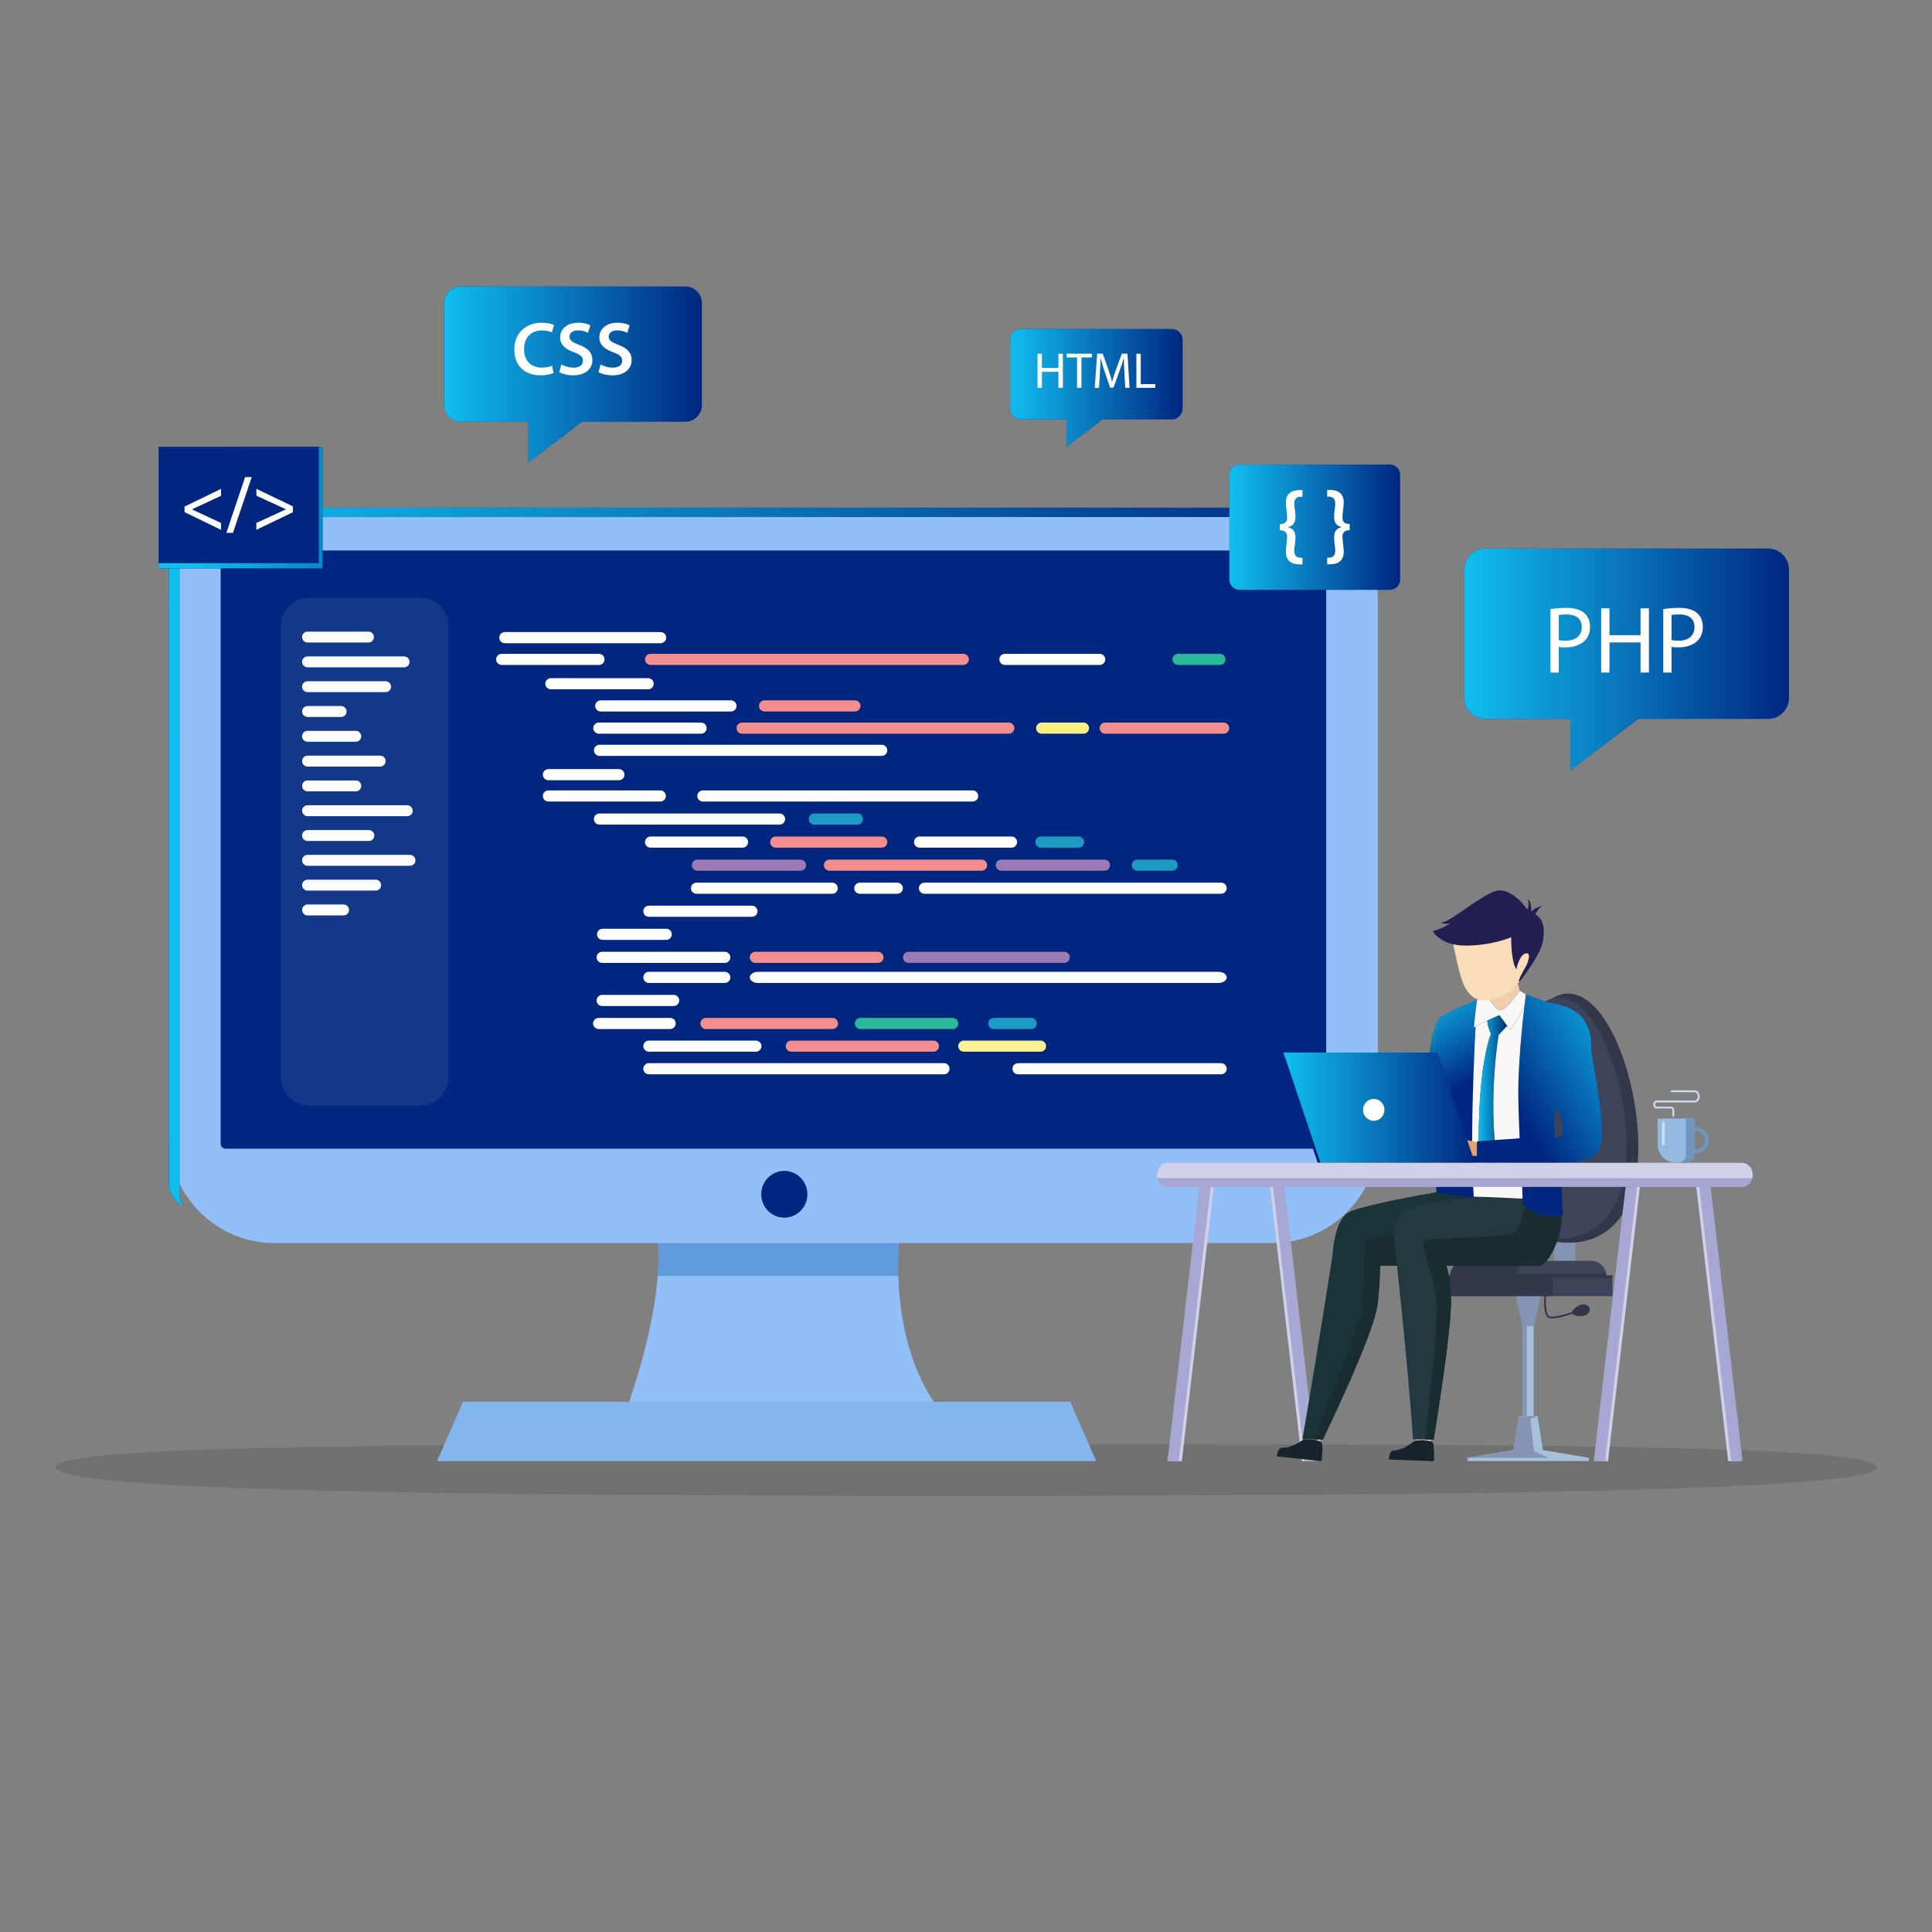 <svg width="300" height="300" viewBox="0 0 300 300" fill="none" xmlns="http://www.w3.org/2000/svg">
<rect x="0" y="0" width="300" height="300" fill="#808080" stroke="none"/>
<path opacity="0.15" d="M291.414 227.833C291.414 231.535 226.68 232.279 148.584 232.279C70.488 232.279 8.592 231.535 8.592 227.833C8.592 224.131 71.88 224.245 149.976 224.245C228.072 224.245 291.414 224.131 291.414 227.833Z" fill="#231F20"/>
<path d="M101.694 189.757C101.694 189.757 104.652 198.157 97.044 219.547H146.532C146.532 219.547 137.652 211.147 139.764 189.757H101.694Z" fill="#92BFF7"/>
<path d="M139.482 198.126C139.392 195.588 139.464 192.81 139.77 189.75H101.7C101.7 189.75 102.588 192.294 102.132 198.126H139.482Z" fill="#5F9BDD"/>
<path d="M197.568 193.019H42.624C33.57 193.019 26.232 185.681 26.232 176.627V93.137C26.232 85.229 32.64 78.821 40.548 78.821H199.644C207.552 78.821 213.96 85.229 213.96 93.137V176.627C213.96 185.675 206.622 193.019 197.568 193.019Z" fill="#92BFF7"/>
<path d="M27.864 185.196V83.928C27.864 81.918 29.682 80.286 31.92 80.286H211.536C212.232 80.286 212.88 80.46 213.456 80.736C212.772 79.596 211.446 78.816 209.898 78.816H30.288C28.044 78.816 26.232 80.448 26.232 82.458V183.732C26.232 185.262 27.15 186.594 28.518 187.32C28.104 186.696 27.864 185.976 27.864 185.196Z" fill="#002680"/>
<path d="M27.864 185.196V83.928C27.864 81.918 29.682 80.286 31.92 80.286H211.536C212.232 80.286 212.88 80.46 213.456 80.736C212.772 79.596 211.446 78.816 209.898 78.816H30.288C28.044 78.816 26.232 80.448 26.232 82.458V183.732C26.232 185.262 27.15 186.594 28.518 187.32C28.104 186.696 27.864 185.976 27.864 185.196Z" fill="url(#paint0_linear_6134_14893)"/>
<path d="M205.164 178.368H35.028C34.608 178.368 34.266 178.026 34.266 177.606V86.25C34.266 85.83 34.608 85.482 35.034 85.482H205.164C205.584 85.482 205.932 85.824 205.932 86.25V177.606C205.926 178.026 205.584 178.368 205.164 178.368Z" fill="#002680"/>
<path d="M71.88 217.675L67.86 226.891H170.22L166.2 217.675H71.88Z" fill="#83B6ED"/>
<path d="M121.788 189.078C123.766 189.078 125.37 187.453 125.37 185.448C125.37 183.444 123.766 181.818 121.788 181.818C119.81 181.818 118.206 183.444 118.206 185.448C118.206 187.453 119.81 189.078 121.788 189.078Z" fill="#002680"/>
<path opacity="0.08" d="M65.268 171.673H47.982C45.576 171.673 43.626 169.723 43.626 167.317V97.159C43.626 94.753 45.576 92.803 47.982 92.803H65.268C67.674 92.803 69.624 94.753 69.624 97.159V167.317C69.618 169.723 67.674 171.673 65.268 171.673Z" fill="white"/>
<path d="M57.216 99.769H47.76C47.292 99.769 46.914 99.391 46.914 98.923C46.914 98.455 47.292 98.077 47.76 98.077H57.21C57.678 98.077 58.056 98.455 58.056 98.923C58.062 99.391 57.684 99.769 57.216 99.769Z" fill="white"/>
<path d="M62.754 103.621H47.76C47.292 103.621 46.914 103.243 46.914 102.775C46.914 102.307 47.292 101.929 47.76 101.929H62.748C63.216 101.929 63.594 102.307 63.594 102.775C63.6 103.243 63.222 103.621 62.754 103.621Z" fill="white"/>
<path d="M59.88 107.473H47.76C47.292 107.473 46.914 107.095 46.914 106.627C46.914 106.159 47.292 105.781 47.76 105.781H59.88C60.348 105.781 60.726 106.159 60.726 106.627C60.726 107.095 60.348 107.473 59.88 107.473Z" fill="white"/>
<path d="M52.974 111.325H47.76C47.292 111.325 46.914 110.947 46.914 110.479C46.914 110.011 47.292 109.633 47.76 109.633H52.968C53.436 109.633 53.814 110.011 53.814 110.479C53.82 110.947 53.442 111.325 52.974 111.325Z" fill="white"/>
<path d="M55.248 115.177H47.76C47.292 115.177 46.914 114.799 46.914 114.331C46.914 113.863 47.292 113.485 47.76 113.485H55.248C55.716 113.485 56.094 113.863 56.094 114.331C56.1 114.799 55.722 115.177 55.248 115.177Z" fill="white"/>
<path d="M59.034 119.029H47.76C47.292 119.029 46.914 118.651 46.914 118.183C46.914 117.715 47.292 117.337 47.76 117.337H59.034C59.502 117.337 59.88 117.715 59.88 118.183C59.886 118.651 59.508 119.029 59.034 119.029Z" fill="white"/>
<path d="M55.248 122.881H47.76C47.292 122.881 46.914 122.503 46.914 122.035C46.914 121.567 47.292 121.189 47.76 121.189H55.248C55.716 121.189 56.094 121.567 56.094 122.035C56.1 122.503 55.716 122.881 55.248 122.881Z" fill="white"/>
<path d="M63.246 126.733H47.76C47.292 126.733 46.914 126.355 46.914 125.887C46.914 125.419 47.292 125.041 47.76 125.041H63.24C63.708 125.041 64.086 125.419 64.086 125.887C64.092 126.355 63.714 126.733 63.246 126.733Z" fill="white"/>
<path d="M57.282 130.586H47.76C47.292 130.586 46.914 130.208 46.914 129.74C46.914 129.272 47.292 128.894 47.76 128.894H57.282C57.75 128.894 58.128 129.272 58.128 129.74C58.134 130.208 57.75 130.586 57.282 130.586Z" fill="white"/>
<path d="M63.666 134.437H47.76C47.292 134.437 46.914 134.059 46.914 133.591C46.914 133.123 47.292 132.745 47.76 132.745H63.66C64.128 132.745 64.506 133.123 64.506 133.591C64.512 134.059 64.134 134.437 63.666 134.437Z" fill="white"/>
<path d="M58.338 138.289H47.76C47.292 138.289 46.914 137.911 46.914 137.443C46.914 136.975 47.292 136.597 47.76 136.597H58.332C58.8 136.597 59.178 136.975 59.178 137.443C59.184 137.911 58.806 138.289 58.338 138.289Z" fill="white"/>
<path d="M53.358 142.141H47.76C47.292 142.141 46.914 141.763 46.914 141.295C46.914 140.827 47.292 140.449 47.76 140.449H53.352C53.82 140.449 54.198 140.827 54.198 141.295C54.204 141.757 53.826 142.141 53.358 142.141Z" fill="white"/>
<path d="M102.582 99.876H78.39C77.916 99.876 77.526 99.492 77.526 99.012C77.526 98.538 77.91 98.148 78.39 98.148H102.582C103.056 98.148 103.446 98.532 103.446 99.012C103.44 99.492 103.056 99.876 102.582 99.876Z" fill="white"/>
<path d="M93.006 103.254H77.904C77.43 103.254 77.04 102.87 77.04 102.39C77.04 101.916 77.424 101.526 77.904 101.526H93.006C93.48 101.526 93.87 101.91 93.87 102.39C93.87 102.87 93.48 103.254 93.006 103.254Z" fill="white"/>
<path d="M100.644 107.035H85.542C85.068 107.035 84.678 106.651 84.678 106.171C84.678 105.697 85.062 105.307 85.542 105.307H100.644C101.118 105.307 101.508 105.691 101.508 106.171C101.508 106.651 101.124 107.035 100.644 107.035Z" fill="white"/>
<path d="M113.508 110.478H93.282C92.808 110.478 92.418 110.094 92.418 109.614C92.418 109.14 92.802 108.75 93.282 108.75H113.508C113.982 108.75 114.372 109.134 114.372 109.614C114.372 110.094 113.982 110.478 113.508 110.478Z" fill="white"/>
<path d="M108.864 113.928H92.988C92.514 113.928 92.124 113.544 92.124 113.064C92.124 112.59 92.508 112.2 92.988 112.2H108.864C109.338 112.2 109.728 112.584 109.728 113.064C109.728 113.544 109.344 113.928 108.864 113.928Z" fill="white"/>
<path d="M102.534 124.464H85.158C84.684 124.464 84.294 124.08 84.294 123.6C84.294 123.126 84.678 122.736 85.158 122.736H102.534C103.008 122.736 103.398 123.12 103.398 123.6C103.392 124.08 103.008 124.464 102.534 124.464Z" fill="white"/>
<path d="M115.296 131.623H101.016C100.542 131.623 100.152 131.239 100.152 130.759C100.152 130.285 100.536 129.895 101.016 129.895H115.296C115.77 129.895 116.16 130.279 116.16 130.759C116.16 131.239 115.776 131.623 115.296 131.623Z" fill="white"/>
<path d="M124.308 135.205H108.3C107.826 135.205 107.436 134.821 107.436 134.341C107.436 133.867 107.82 133.477 108.3 133.477H124.308C124.782 133.477 125.172 133.861 125.172 134.341C125.172 134.821 124.782 135.205 124.308 135.205Z" fill="#9D79B5"/>
<path d="M116.766 142.363H100.758C100.284 142.363 99.894 141.979 99.894 141.499C99.894 141.025 100.278 140.635 100.758 140.635H116.766C117.24 140.635 117.63 141.019 117.63 141.499C117.624 141.979 117.24 142.363 116.766 142.363Z" fill="white"/>
<path d="M112.542 149.52H93.504C93.03 149.52 92.64 149.136 92.64 148.656C92.64 148.182 93.024 147.792 93.504 147.792H112.542C113.016 147.792 113.406 148.176 113.406 148.656C113.406 149.136 113.016 149.52 112.542 149.52Z" fill="white"/>
<path d="M136.332 149.52H117.294C116.82 149.52 116.43 149.136 116.43 148.656C116.43 148.182 116.814 147.792 117.294 147.792H136.332C136.806 147.792 137.196 148.176 137.196 148.656C137.19 149.136 136.806 149.52 136.332 149.52Z" fill="#F48E8E"/>
<path d="M165.246 149.52H141.084C140.61 149.52 140.22 149.136 140.22 148.656C140.22 148.182 140.604 147.792 141.084 147.792H165.246C165.72 147.792 166.11 148.176 166.11 148.656C166.11 149.136 165.72 149.52 165.246 149.52Z" fill="#9D79B5"/>
<path d="M129.222 138.787H108.156C107.682 138.787 107.292 138.403 107.292 137.923C107.292 137.449 107.676 137.059 108.156 137.059H129.222C129.696 137.059 130.086 137.443 130.086 137.923C130.086 138.397 129.702 138.787 129.222 138.787Z" fill="white"/>
<path d="M189.618 138.787H143.55C143.076 138.787 142.686 138.403 142.686 137.923C142.686 137.449 143.07 137.059 143.55 137.059H189.618C190.092 137.059 190.482 137.443 190.482 137.923C190.476 138.397 190.092 138.787 189.618 138.787Z" fill="white"/>
<path d="M171.498 135.205H155.49C155.016 135.205 154.626 134.821 154.626 134.341C154.626 133.867 155.01 133.477 155.49 133.477H171.498C171.972 133.477 172.362 133.861 172.362 134.341C172.362 134.821 171.978 135.205 171.498 135.205Z" fill="#9D79B5"/>
<path d="M152.418 135.205H128.796C128.322 135.205 127.932 134.821 127.932 134.341C127.932 133.867 128.316 133.477 128.796 133.477H152.418C152.892 133.477 153.282 133.861 153.282 134.341C153.276 134.821 152.892 135.205 152.418 135.205Z" fill="#F48E8E"/>
<path d="M157.074 131.623H142.794C142.32 131.623 141.93 131.239 141.93 130.759C141.93 130.285 142.314 129.895 142.794 129.895H157.074C157.548 129.895 157.938 130.279 157.938 130.759C157.938 131.239 157.548 131.623 157.074 131.623Z" fill="white"/>
<path d="M136.914 131.623H120.456C119.982 131.623 119.592 131.239 119.592 130.759C119.592 130.285 119.976 129.895 120.456 129.895H136.914C137.388 129.895 137.778 130.279 137.778 130.759C137.772 131.239 137.388 131.623 136.914 131.623Z" fill="#F48E8E"/>
<path d="M121.05 128.046H93.084C92.61 128.046 92.22 127.662 92.22 127.182C92.22 126.708 92.604 126.318 93.084 126.318H121.05C121.524 126.318 121.914 126.702 121.914 127.182C121.914 127.662 121.53 128.046 121.05 128.046Z" fill="white"/>
<path d="M133.14 128.046H126.45C125.976 128.046 125.586 127.662 125.586 127.182C125.586 126.708 125.97 126.318 126.45 126.318H133.14C133.614 126.318 134.004 126.702 134.004 127.182C134.004 127.662 133.614 128.046 133.14 128.046Z" fill="#1D9BC2"/>
<path d="M103.452 145.945H93.57C93.096 145.945 92.706 145.561 92.706 145.081C92.706 144.607 93.09 144.217 93.57 144.217H103.452C103.926 144.217 104.316 144.601 104.316 145.081C104.31 145.555 103.926 145.945 103.452 145.945Z" fill="white"/>
<path d="M112.542 152.634H100.758C100.284 152.634 99.894 152.25 99.894 151.77C99.894 151.296 100.278 150.906 100.758 150.906H112.542C113.016 150.906 113.406 151.29 113.406 151.77C113.406 152.25 113.016 152.634 112.542 152.634Z" fill="white"/>
<path d="M104.61 156.216H93.504C93.03 156.216 92.64 155.832 92.64 155.352C92.64 154.878 93.024 154.488 93.504 154.488H104.61C105.084 154.488 105.474 154.872 105.474 155.352C105.474 155.832 105.09 156.216 104.61 156.216Z" fill="white"/>
<path d="M104.064 159.792H92.958C92.484 159.792 92.094 159.408 92.094 158.928C92.094 158.454 92.478 158.064 92.958 158.064H104.064C104.538 158.064 104.928 158.448 104.928 158.928C104.928 159.408 104.538 159.792 104.064 159.792Z" fill="white"/>
<path d="M117.378 163.308H100.758C100.284 163.308 99.894 162.924 99.894 162.444C99.894 161.97 100.278 161.58 100.758 161.58H117.378C117.852 161.58 118.242 161.964 118.242 162.444C118.236 162.924 117.852 163.308 117.378 163.308Z" fill="white"/>
<path d="M146.58 166.819H100.758C100.284 166.819 99.894 166.435 99.894 165.955C99.894 165.481 100.278 165.091 100.758 165.091H146.58C147.054 165.091 147.444 165.475 147.444 165.955C147.444 166.435 147.06 166.819 146.58 166.819Z" fill="white"/>
<path d="M122.874 163.308H144.942C145.416 163.308 145.806 162.924 145.806 162.444C145.806 161.97 145.422 161.58 144.942 161.58H122.874C122.4 161.58 122.01 161.964 122.01 162.444C122.01 162.924 122.394 163.308 122.874 163.308Z" fill="#F48E8E"/>
<path d="M158.082 166.819H189.618C190.092 166.819 190.482 166.435 190.482 165.955C190.482 165.481 190.098 165.091 189.618 165.091H158.082C157.608 165.091 157.218 165.475 157.218 165.955C157.218 166.435 157.602 166.819 158.082 166.819Z" fill="white"/>
<path d="M149.658 163.308H161.568C162.042 163.308 162.432 162.924 162.432 162.444C162.432 161.97 162.048 161.58 161.568 161.58H149.658C149.184 161.58 148.794 161.964 148.794 162.444C148.8 162.924 149.184 163.308 149.658 163.308Z" fill="#FBF393"/>
<path d="M129.27 159.792H109.62C109.146 159.792 108.756 159.408 108.756 158.928C108.756 158.454 109.14 158.064 109.62 158.064H129.27C129.744 158.064 130.134 158.448 130.134 158.928C130.134 159.408 129.75 159.792 129.27 159.792Z" fill="#F48E8E"/>
<path d="M147.936 159.792H133.608C133.134 159.792 132.744 159.408 132.744 158.928C132.744 158.454 133.128 158.064 133.608 158.064H147.936C148.41 158.064 148.8 158.448 148.8 158.928C148.8 159.408 148.41 159.792 147.936 159.792Z" fill="#2BB99B"/>
<path d="M160.122 159.792H154.32C153.846 159.792 153.456 159.408 153.456 158.928C153.456 158.454 153.84 158.064 154.32 158.064H160.122C160.596 158.064 160.986 158.448 160.986 158.928C160.98 159.408 160.596 159.792 160.122 159.792Z" fill="#1D9BC2"/>
<path d="M189.222 152.634H117.69C116.994 152.634 116.43 152.25 116.43 151.77C116.43 151.296 116.994 150.906 117.69 150.906H189.222C189.918 150.906 190.482 151.29 190.482 151.77C190.476 152.25 189.918 152.634 189.222 152.634Z" fill="white"/>
<path d="M167.472 131.623H161.652C161.178 131.623 160.788 131.239 160.788 130.759C160.788 130.285 161.172 129.895 161.652 129.895H167.472C167.946 129.895 168.336 130.279 168.336 130.759C168.33 131.239 167.946 131.623 167.472 131.623Z" fill="#1D9BC2"/>
<path d="M139.332 138.787H133.512C133.038 138.787 132.648 138.403 132.648 137.923C132.648 137.449 133.032 137.059 133.512 137.059H139.332C139.806 137.059 140.196 137.443 140.196 137.923C140.19 138.397 139.806 138.787 139.332 138.787Z" fill="white"/>
<path d="M182.01 135.205H176.61C176.136 135.205 175.746 134.821 175.746 134.341C175.746 133.867 176.13 133.477 176.61 133.477H182.01C182.484 133.477 182.874 133.861 182.874 134.341C182.868 134.821 182.484 135.205 182.01 135.205Z" fill="#1D9BC2"/>
<path d="M151.032 124.464H109.14C108.666 124.464 108.276 124.08 108.276 123.6C108.276 123.126 108.66 122.736 109.14 122.736H151.032C151.506 122.736 151.896 123.12 151.896 123.6C151.89 124.08 151.506 124.464 151.032 124.464Z" fill="white"/>
<path d="M96.102 121.153H85.158C84.684 121.153 84.294 120.769 84.294 120.289C84.294 119.815 84.678 119.425 85.158 119.425H96.102C96.576 119.425 96.966 119.809 96.966 120.289C96.966 120.769 96.576 121.153 96.102 121.153Z" fill="white"/>
<path d="M168.246 113.928H161.748C161.274 113.928 160.884 113.544 160.884 113.064C160.884 112.59 161.268 112.2 161.748 112.2H168.246C168.72 112.2 169.11 112.584 169.11 113.064C169.104 113.544 168.72 113.928 168.246 113.928Z" fill="#F7F081"/>
<path d="M189.426 103.254H182.928C182.454 103.254 182.064 102.87 182.064 102.39C182.064 101.916 182.448 101.526 182.928 101.526H189.426C189.9 101.526 190.29 101.91 190.29 102.39C190.284 102.87 189.9 103.254 189.426 103.254Z" fill="#2BB99B"/>
<path d="M190.002 113.928H171.612C171.138 113.928 170.748 113.544 170.748 113.064C170.748 112.59 171.132 112.2 171.612 112.2H190.002C190.476 112.2 190.866 112.584 190.866 113.064C190.866 113.544 190.482 113.928 190.002 113.928Z" fill="#F48E8E"/>
<path d="M156.642 113.928H115.236C114.762 113.928 114.372 113.544 114.372 113.064C114.372 112.59 114.756 112.2 115.236 112.2H156.642C157.116 112.2 157.506 112.584 157.506 113.064C157.5 113.544 157.116 113.928 156.642 113.928Z" fill="#F48E8E"/>
<path d="M136.914 117.373H93.09C92.616 117.373 92.226 116.989 92.226 116.509C92.226 116.035 92.61 115.645 93.09 115.645H136.914C137.388 115.645 137.778 116.029 137.778 116.509C137.772 116.989 137.388 117.373 136.914 117.373Z" fill="white"/>
<path d="M132.756 110.478H118.716C118.242 110.478 117.852 110.094 117.852 109.614C117.852 109.14 118.236 108.75 118.716 108.75H132.756C133.23 108.75 133.62 109.134 133.62 109.614C133.614 110.094 133.23 110.478 132.756 110.478Z" fill="#F48E8E"/>
<path d="M149.58 103.254H101.016C100.542 103.254 100.152 102.87 100.152 102.39C100.152 101.916 100.536 101.526 101.016 101.526H149.58C150.054 101.526 150.444 101.91 150.444 102.39C150.444 102.87 150.054 103.254 149.58 103.254Z" fill="#F48E8E"/>
<path d="M170.76 103.254H156.042C155.568 103.254 155.178 102.87 155.178 102.39C155.178 101.916 155.562 101.526 156.042 101.526H170.76C171.234 101.526 171.624 101.91 171.624 102.39C171.618 102.87 171.234 103.254 170.76 103.254Z" fill="white"/>
<path d="M238.143 225.396V199.266H236.463V225.396H238.143Z" fill="#A5C0D7"/>
<path d="M237.076 225.395V199.265H236.464V225.395H237.076Z" fill="#8394B4"/>
<path d="M238.218 205.939L239.556 199.657H235.05L236.382 205.939H238.218Z" fill="#8394B4"/>
<path d="M227.868 226.873H246.732V226.357L239.154 225.091H235.446L227.868 226.357V226.873Z" fill="#A5C0D7"/>
<path d="M235.008 225.235H239.598L238.746 219.877H235.86L235.008 225.235Z" fill="#A5C0D7"/>
<path d="M238.746 219.877H235.86L235.008 225.235L227.868 226.357H240.444L238.218 225.391L237.618 220.351L238.746 219.877Z" fill="#8394B4"/>
<path d="M241.338 195.999H244.602V191.109H241.338V195.999Z" fill="#8394B4"/>
<path d="M225.174 198.151H249.426C249.426 196.843 248.364 195.781 247.056 195.781H227.544C226.236 195.781 225.174 196.843 225.174 198.151Z" fill="#3D4359"/>
<path d="M227.55 195.781H237.75C236.442 195.781 235.38 196.843 235.38 198.151H225.18C225.174 196.843 226.236 195.781 227.55 195.781Z" fill="#323749"/>
<path d="M249.39 197.737C249.414 197.869 249.426 198.013 249.426 198.151H225.174C225.174 198.007 225.186 197.869 225.21 197.737H249.39Z" fill="#323749"/>
<path d="M224.223 201.26H250.377V198.056H224.223V201.26Z" fill="#3D4359"/>
<path d="M224.225 201.26H241.127V198.056H224.225V201.26Z" fill="#323749"/>
<path d="M224.223 198.443H250.377V198.059H224.223V198.443Z" fill="#323749"/>
<path d="M240.96 204.728C242.148 204.728 244.5 203.918 244.8 203.816C244.872 203.792 244.914 203.708 244.884 203.636C244.86 203.564 244.782 203.522 244.704 203.552C243.786 203.87 241.266 204.644 240.6 204.404C240.048 204.206 239.982 202.292 240.072 201.128C240.078 201.05 240.018 200.984 239.946 200.978C239.94 200.978 239.94 200.978 239.934 200.978C239.862 200.978 239.802 201.032 239.796 201.11C239.772 201.44 239.58 204.332 240.51 204.668C240.63 204.71 240.78 204.728 240.96 204.728Z" fill="#323749"/>
<path d="M245.508 202.591C244.896 202.753 243.996 203.401 244.116 203.875C244.236 204.349 245.346 204.469 245.958 204.307C246.57 204.145 246.96 203.629 246.834 203.155C246.714 202.681 246.12 202.429 245.508 202.591Z" fill="#323749"/>
<path d="M232.631 178.075C232.631 188.761 237.503 192.973 243.515 192.973C249.527 192.973 254.399 188.755 254.399 178.075C254.399 167.395 249.527 154.285 243.515 154.285C237.503 154.285 232.631 167.389 232.631 178.075Z" fill="#323749"/>
<path d="M231.54 177.925C231.54 188.251 236.25 192.331 242.064 192.331C247.878 192.331 252.588 188.257 252.588 177.925C252.588 167.599 247.878 154.927 242.064 154.927C236.25 154.927 231.54 167.599 231.54 177.925Z" fill="#3D4359"/>
<path d="M202.17 226.891H203.94L198.984 184.309H197.22L202.17 226.891Z" fill="#D0D1E9"/>
<path d="M202.626 226.891H204.396L199.446 184.309H197.676L202.626 226.891Z" fill="#A7A7D3"/>
<path d="M219.713 222.217L219.947 223.999L222.131 224.209L222.113 222.181L219.713 222.217Z" fill="#FBCEBF"/>
<path d="M222.678 226.704C222.678 226.812 222.588 226.896 222.486 226.89L215.664 226.632C215.664 226.632 215.646 225.252 216.45 225.222C217.458 225.186 218.622 224.562 219.402 223.914C219.984 223.428 222.234 223.602 222.492 224.028C222.708 224.388 222.69 226.122 222.678 226.704Z" fill="#19232D"/>
<path d="M203.094 222.019L202.698 223.813L204.864 224.173L205.488 222.145L203.094 222.019Z" fill="#FBCEBF"/>
<path d="M205.254 226.698C205.248 226.806 205.152 226.884 205.05 226.872L198.258 226.152C198.258 226.152 198.324 224.778 199.128 224.802C200.136 224.832 201.342 224.292 202.152 223.692C202.764 223.242 204.996 223.572 205.23 224.016C205.428 224.388 205.302 226.116 205.254 226.698Z" fill="#19232D"/>
<path d="M222.204 185.275C228.966 184.021 232.422 185.299 232.476 194.581L206.94 194.659C206.94 194.659 207.138 189.943 209.184 188.371C210.228 187.573 217.626 186.049 222.204 185.275Z" fill="#1A3438"/>
<path d="M224.658 189.799C224.658 189.799 222.048 190.819 218.088 191.467C214.128 192.115 212.352 192.169 211.938 192.883C211.524 193.597 212.04 200.515 211.416 203.617C210.882 206.299 205.368 219.649 204.09 223.501H205.374C205.374 223.501 213.198 207.541 213.852 202.591C214.176 199.345 214.332 196.555 214.332 196.555H222.726C224.346 196.141 224.658 189.799 224.658 189.799Z" fill="#192D30"/>
<path d="M242.466 187.441C242.64 189.673 242.052 192.895 240.792 194.647L216.726 194.659C216.726 194.659 215.748 190.153 217.62 188.371C219.648 186.445 232.938 185.431 240.858 185.125C242.076 185.083 242.37 186.223 242.466 187.441Z" fill="#223A3F"/>
<path d="M225.3 201.709C225.228 199.015 225.138 198.349 224.61 196.561H239.208C241.26 195.559 242.652 190.783 242.466 188.791L236.802 187.315C236.802 187.315 236.136 190.867 235.02 191.515C233.904 192.163 221.556 192.175 221.058 192.697C220.566 193.219 222.666 198.331 223.038 202.021C223.41 205.711 221.244 223.513 221.244 223.513H222.606C222.612 223.513 225.426 206.659 225.3 201.709Z" fill="#192D30"/>
<path d="M207.018 194.239C207.018 194.239 204.228 212.137 202.23 223.507H205.428C205.428 223.507 213.252 207.547 213.906 202.597C214.554 197.647 213.894 192.205 213.894 192.205L207.018 194.239Z" fill="#1A3438"/>
<path d="M216.726 194.665C216.726 194.665 218.646 212.143 219.414 223.513H222.612C222.612 223.513 225.426 206.659 225.3 201.709C225.174 196.759 223.254 192.211 223.254 192.211L216.726 194.665Z" fill="#223A3F"/>
<path d="M225.3 201.709C225.3 201.703 225.3 201.703 225.3 201.703C225.186 197.281 223.644 193.195 223.32 192.373C223.104 192.385 222.9 192.403 222.714 192.421L220.998 193.069C221.04 194.395 222.72 198.763 223.05 202.027C223.422 205.717 221.256 223.519 221.256 223.519H222.618C222.618 223.519 222.792 222.463 223.056 220.807C223.836 215.827 225.396 205.417 225.3 201.709Z" fill="#192D30"/>
<path d="M213.888 192.211C213.162 192.265 212.49 192.373 212.088 192.763C211.674 193.483 212.082 200.515 211.464 203.623C210.93 206.305 205.416 219.655 204.138 223.507H205.422C207.078 219.475 213.336 206.887 213.9 202.597C214.314 199.465 214.542 194.695 213.888 192.211Z" fill="#192D30"/>
<path d="M236.124 154.434L235.398 151.566L230.598 152.796L230.91 156.234C230.91 156.234 233.874 158.88 236.124 154.434Z" fill="#EFCEAB"/>
<path d="M236.472 186.133C236.472 186.133 230.508 185.815 228.834 185.815C228.834 185.815 228.03 180.277 228.03 172.363C228.03 164.449 229.338 155.317 229.338 155.317L230.856 154.411C230.856 154.411 231.906 156.955 232.824 157.141C233.742 157.333 235.98 153.835 235.98 153.835L236.934 154.405L236.472 186.133Z" fill="#FAF8F6"/>
<path d="M224.076 157.705C228.132 155.929 230.004 179.257 222.456 179.233C217.98 179.215 208.752 179.833 208.752 179.833L208.728 177.019L220.116 173.791C221.868 173.575 221.172 158.971 224.076 157.705Z" fill="#002266"/>
<path d="M224.076 157.705C228.132 155.929 230.004 179.257 222.456 179.233C217.98 179.215 208.752 179.833 208.752 179.833L208.728 177.019L220.116 173.791C221.868 173.575 221.172 158.971 224.076 157.705Z" fill="url(#paint1_linear_6134_14893)"/>
<path d="M224.304 157.59C226.704 156.252 229.344 155.316 229.344 155.316C229.344 155.316 228.06 175.752 228.852 185.952L223.05 185.196C223.05 185.196 222.264 173.76 222.36 169.944C222.348 168.126 223.008 161.67 223.266 159.156C223.332 158.502 223.716 157.92 224.304 157.59Z" fill="#002680"/>
<path d="M224.304 157.59C226.704 156.252 229.344 155.316 229.344 155.316C229.344 155.316 228.06 175.752 228.852 185.952L223.05 185.196C223.05 185.196 222.264 173.76 222.36 169.944C222.348 168.126 223.008 161.67 223.266 159.156C223.332 158.502 223.716 157.92 224.304 157.59Z" fill="url(#paint2_linear_6134_14893)"/>
<path d="M234.402 158.911L232.704 160.705C232.704 160.705 231.072 170.269 232.41 179.917L231.288 182.413L229.638 179.977C229.638 179.977 229.2 166.807 231.516 160.513C231.516 160.513 230.796 159.157 230.97 157.879L232.884 157.345L234.402 158.911Z" fill="#002266"/>
<path d="M234.402 158.911L232.704 160.705C232.704 160.705 231.072 170.269 232.41 179.917L231.288 182.413L229.638 179.977C229.638 179.977 229.2 166.807 231.516 160.513C231.516 160.513 230.796 159.157 230.97 157.879L232.884 157.345L234.402 158.911Z" fill="url(#paint3_linear_6134_14893)"/>
<path d="M229.338 155.365L230.856 154.429C230.856 154.429 231.966 156.661 232.89 156.859C233.808 157.057 235.98 153.835 235.98 153.835L236.934 154.429L236.904 156.043C236.226 157.201 234.864 159.493 234.474 159.883L232.83 157.627C232.83 157.627 229.92 158.821 228.846 159.553C229.11 157.021 229.338 155.365 229.338 155.365Z" fill="#002680"/>
<path d="M229.338 155.365L230.856 154.429C230.856 154.429 231.966 156.661 232.89 156.859C233.808 157.057 235.98 153.835 235.98 153.835L236.934 154.429L236.904 156.043C236.226 157.201 234.864 159.493 234.474 159.883L232.83 157.627C232.83 157.627 229.92 158.821 228.846 159.553C229.11 157.021 229.338 155.365 229.338 155.365Z" fill="#FAF8F6"/>
<path d="M230.334 177.673C228.132 176.995 226.05 176.569 224.49 177.271C224.28 177.367 223.146 177.829 223.248 178.279C223.332 178.627 224.304 178.111 224.724 177.967C225.3 177.769 226.032 177.649 226.062 177.721C226.116 177.823 223.512 178.423 223.746 178.933C224.034 179.557 226.164 178.219 226.26 178.423C226.356 178.627 224.208 179.131 224.454 179.533C224.676 179.899 226.5 179.047 226.62 179.155C226.74 179.263 225.24 179.557 225.534 179.887C225.69 180.061 225.918 180.133 227.016 179.929C227.352 179.869 229.212 180.217 230.106 179.575C231.054 178.747 230.334 177.673 230.334 177.673Z" fill="#E2A36A"/>
<path d="M229.338 177.228V180.276C229.176 180.06 233.328 180.612 236.136 180.648C236.304 184.2 236.502 185.376 236.406 186.918C236.406 186.918 238.644 189.57 242.688 188.688C242.688 188.688 242.382 182.664 242.286 180.474C242.286 180.474 248.766 181.326 248.766 176.514C248.766 170.796 247.092 164.694 247.092 162.594C247.092 160.494 246.696 156.396 240.492 155.73L236.946 154.398C236.946 154.398 235.668 163.74 235.764 170.508C235.794 172.494 235.872 174.642 235.968 176.754L229.338 177.228ZM241.47 172.362C242.586 172.302 242.67 175.308 242.688 176.232C242.694 176.514 241.47 176.58 241.47 176.58C241.236 175.47 241.47 172.362 241.47 172.362Z" fill="#002680"/>
<path d="M229.338 177.228V180.276C229.176 180.06 233.328 180.612 236.136 180.648C236.304 184.2 236.502 185.376 236.406 186.918C236.406 186.918 238.644 189.57 242.688 188.688C242.688 188.688 242.382 182.664 242.286 180.474C242.286 180.474 248.766 181.326 248.766 176.514C248.766 170.796 247.092 164.694 247.092 162.594C247.092 160.494 246.696 156.396 240.492 155.73L236.946 154.398C236.946 154.398 235.668 163.74 235.764 170.508C235.794 172.494 235.872 174.642 235.968 176.754L229.338 177.228ZM241.47 172.362C242.586 172.302 242.67 175.308 242.688 176.232C242.694 176.514 241.47 176.58 241.47 176.58C241.236 175.47 241.47 172.362 241.47 172.362Z" fill="url(#paint4_linear_6134_14893)"/>
<path d="M225.654 146.622C225.654 146.622 226.224 149.376 226.602 150.828C226.986 152.28 227.82 155.622 230.856 155.346C233.892 155.064 235.176 153.198 236.082 152.298C236.082 152.298 238.776 148.332 238.032 147.492C237.294 146.652 236.04 143.868 233.13 144.636C230.226 145.398 225.654 146.622 225.654 146.622Z" fill="#F9DCB8"/>
<path d="M235.968 152.443C235.968 152.443 239.082 148.513 239.538 146.317C239.994 144.121 239.616 142.669 238.386 141.955C238.386 141.955 239.1 140.731 239.586 140.605C239.586 140.605 238.134 140.989 237.774 141.601C237.774 141.601 237.876 140.017 237.264 139.663C237.264 139.663 237.522 140.635 237.162 141.247C237.162 141.247 234.558 137.269 231.774 138.517C228.99 139.765 224.784 143.467 223.686 143.239C223.686 143.239 224.298 143.599 225.27 143.341C225.27 143.341 223.944 144.211 222.486 144.589C222.486 144.589 223.608 146.887 227.742 146.833C231.876 146.779 234.66 145.531 234.66 145.531C234.66 145.531 234.582 149.179 235.452 150.505C235.452 150.505 235.914 148.309 236.88 148.057C237.852 147.799 237.264 149.509 236.904 150.127C236.556 150.733 235.488 152.569 235.968 152.443Z" fill="#221E52"/>
<path d="M227.885 180.582H238.139V179.49H227.885V180.582Z" fill="#002680"/>
<path d="M228.786 180.588H204.618L198.804 163.44H222.972L228.786 180.588Z" fill="#002680"/>
<path d="M229.026 180.588H205.062L199.296 163.44H223.26L229.026 180.588Z" fill="#002680"/>
<path d="M229.026 180.588H205.062L199.296 163.44H223.26L229.026 180.588Z" fill="url(#paint5_linear_6134_14893)"/>
<path d="M211.65 172.339C211.65 173.275 212.394 174.037 213.312 174.037C214.23 174.037 214.974 173.275 214.974 172.339C214.974 171.403 214.23 170.641 213.312 170.641C212.4 170.641 211.65 171.403 211.65 172.339Z" fill="white"/>
<path d="M268.35 226.891H270.12L265.17 184.309H263.4L268.35 226.891Z" fill="#D0D1E9"/>
<path d="M268.812 226.891H270.582L265.626 184.309H263.856L268.812 226.891Z" fill="#A7A7D3"/>
<path d="M249.696 226.891H247.926L252.876 184.309H254.646L249.696 226.891Z" fill="#D0D1E9"/>
<path d="M249.234 226.891H247.47L252.42 184.309H254.19L249.234 226.891Z" fill="#A7A7D3"/>
<path d="M183.51 226.891H181.746L186.696 184.309H188.466L183.51 226.891Z" fill="#D0D1E9"/>
<path d="M183.054 226.891H181.284L186.24 184.309H188.004L183.054 226.891Z" fill="#A7A7D3"/>
<path d="M270.486 184.307H181.344C180.42 184.307 179.67 183.473 179.67 182.441C179.67 181.409 180.42 180.575 181.344 180.575H270.486C271.41 180.575 272.16 181.409 272.16 182.441C272.154 183.467 271.41 184.307 270.486 184.307Z" fill="#A7A7D1"/>
<path d="M270.486 180.57H181.344C180.42 180.57 179.67 181.404 179.67 182.436C179.67 182.604 179.694 182.772 179.73 182.928H272.094C272.13 182.772 272.154 182.604 272.154 182.436C272.154 181.41 271.41 180.57 270.486 180.57Z" fill="#D0D1E9"/>
<path d="M263.334 179.029H262.536C262.29 179.029 262.086 178.831 262.086 178.585V175.495C262.086 175.249 262.284 175.051 262.536 175.051H263.334C264.438 175.051 265.338 175.945 265.338 177.043C265.338 178.135 264.438 179.029 263.334 179.029ZM262.65 178.471H263.328C264.12 178.471 264.768 177.829 264.768 177.043C264.768 176.251 264.12 175.615 263.328 175.615H262.65V178.471Z" fill="#6D97BE"/>
<path d="M260.274 180.57C258.684 180.57 257.394 179.28 257.394 177.69V173.688H263.16V177.69C263.154 179.28 261.864 180.57 260.274 180.57Z" fill="#95BAE2"/>
<path d="M261.798 173.688V179.352C261.798 179.868 261.468 180.318 260.976 180.57H261.462C262.398 180.57 263.16 179.946 263.16 179.178V173.688H261.798Z" fill="#6D97BE"/>
<path d="M258.288 177.864C258.168 177.864 258.072 177.768 258.072 177.648V174.342C258.072 174.222 258.168 174.126 258.288 174.126C258.408 174.126 258.504 174.222 258.504 174.342V177.648C258.504 177.768 258.408 177.864 258.288 177.864Z" fill="#CCDDED"/>
<path d="M259.83 173.389C259.752 173.389 259.686 173.323 259.686 173.245V172.309C259.674 172.255 259.614 172.105 259.422 172.123H257.226C257.208 172.123 257.034 172.117 256.89 171.979C256.776 171.865 256.716 171.691 256.716 171.475C256.716 171.277 256.776 171.127 256.896 171.025C257.07 170.875 257.292 170.887 257.352 170.893L263.286 170.887C263.358 170.857 263.646 170.719 263.628 170.233C263.61 169.735 263.274 169.609 263.202 169.591H259.584C259.506 169.591 259.44 169.525 259.44 169.447C259.44 169.369 259.506 169.303 259.584 169.303L263.256 169.309C263.478 169.357 263.898 169.609 263.922 170.227C263.946 170.845 263.562 171.115 263.358 171.175L263.322 171.181L257.346 171.187H257.334C257.334 171.187 257.184 171.169 257.094 171.247C257.04 171.295 257.016 171.373 257.016 171.481C257.016 171.817 257.208 171.841 257.244 171.841H259.428C259.788 171.817 259.95 172.111 259.98 172.273V172.303V173.257C259.968 173.323 259.908 173.389 259.83 173.389Z" fill="#CCDDED"/>
<path d="M106.416 44.484H71.532C70.11 44.484 68.958 45.636 68.958 47.058V62.916C68.958 64.338 70.11 65.49 71.532 65.49H82.038V71.832L90.396 65.49H106.416C107.838 65.49 108.99 64.338 108.99 62.916V47.058C108.996 45.636 107.838 44.484 106.416 44.484Z" fill="#002680"/>
<path d="M106.416 44.484H71.532C70.11 44.484 68.958 45.636 68.958 47.058V62.916C68.958 64.338 70.11 65.49 71.532 65.49H82.038V71.832L90.396 65.49H106.416C107.838 65.49 108.99 64.338 108.99 62.916V47.058C108.996 45.636 107.838 44.484 106.416 44.484Z" fill="url(#paint6_linear_6134_14893)"/>
<path d="M85.956 57.924C85.614 58.098 84.864 58.278 83.91 58.278C81.396 58.278 79.866 56.706 79.866 54.294C79.866 51.684 81.678 50.112 84.096 50.112C85.05 50.112 85.728 50.31 86.022 50.466L85.704 51.618C85.326 51.456 84.81 51.312 84.15 51.312C82.542 51.312 81.378 52.32 81.378 54.228C81.378 55.968 82.398 57.084 84.138 57.084C84.726 57.084 85.338 56.964 85.716 56.79L85.956 57.924Z" fill="white"/>
<path d="M87.156 56.586C87.624 56.856 88.332 57.09 89.07 57.09C90 57.09 90.516 56.658 90.516 56.01C90.516 55.41 90.114 55.056 89.106 54.696C87.804 54.228 86.97 53.532 86.97 52.392C86.97 51.102 88.05 50.112 89.766 50.112C90.624 50.112 91.26 50.298 91.668 50.514L91.314 51.678C91.032 51.528 90.48 51.3 89.736 51.3C88.818 51.3 88.422 51.792 88.422 52.254C88.422 52.866 88.878 53.148 89.94 53.556C91.314 54.072 91.986 54.768 91.986 55.908C91.986 57.18 91.02 58.284 88.98 58.284C88.146 58.284 87.276 58.05 86.844 57.792L87.156 56.586Z" fill="white"/>
<path d="M93.252 56.586C93.72 56.856 94.428 57.09 95.166 57.09C96.096 57.09 96.612 56.658 96.612 56.01C96.612 55.41 96.21 55.056 95.202 54.696C93.9 54.228 93.066 53.532 93.066 52.392C93.066 51.102 94.146 50.112 95.862 50.112C96.72 50.112 97.356 50.298 97.764 50.514L97.41 51.678C97.128 51.528 96.576 51.3 95.832 51.3C94.914 51.3 94.518 51.792 94.518 52.254C94.518 52.866 94.974 53.148 96.036 53.556C97.41 54.072 98.082 54.768 98.082 55.908C98.082 57.18 97.116 58.284 95.076 58.284C94.242 58.284 93.372 58.05 92.94 57.792L93.252 56.586Z" fill="white"/>
<path d="M274.548 85.177H230.628C228.834 85.177 227.382 86.629 227.382 88.423V108.385C227.382 110.179 228.834 111.631 230.628 111.631H243.852V119.617L254.376 111.631H274.542C276.336 111.631 277.788 110.179 277.788 108.385V88.423C277.788 86.629 276.336 85.177 274.548 85.177Z" fill="#002680"/>
<path d="M274.548 85.177H230.628C228.834 85.177 227.382 86.629 227.382 88.423V108.385C227.382 110.179 228.834 111.631 230.628 111.631H243.852V119.617L254.376 111.631H274.542C276.336 111.631 277.788 110.179 277.788 108.385V88.423C277.788 86.629 276.336 85.177 274.548 85.177Z" fill="url(#paint7_linear_6134_14893)"/>
<path d="M240.762 94.579C241.386 94.477 242.196 94.387 243.234 94.387C244.506 94.387 245.436 94.681 246.03 95.215C246.576 95.689 246.9 96.415 246.9 97.303C246.9 98.203 246.636 98.917 246.132 99.433C245.454 100.159 244.344 100.525 243.084 100.525C242.7 100.525 242.346 100.513 242.046 100.435V104.431H240.756V94.579H240.762ZM242.046 99.385C242.328 99.457 242.682 99.487 243.108 99.487C244.662 99.487 245.61 98.731 245.61 97.357C245.61 96.043 244.68 95.407 243.258 95.407C242.694 95.407 242.268 95.449 242.046 95.509V99.385Z" fill="white"/>
<path d="M249.918 94.459V98.629H254.742V94.459H256.044V104.431H254.742V99.757H249.918V104.431H248.628V94.459H249.918Z" fill="white"/>
<path d="M258.276 94.579C258.9 94.477 259.71 94.387 260.748 94.387C262.02 94.387 262.95 94.681 263.544 95.215C264.09 95.689 264.414 96.415 264.414 97.303C264.414 98.203 264.15 98.917 263.646 99.433C262.968 100.159 261.858 100.525 260.598 100.525C260.214 100.525 259.86 100.513 259.56 100.435V104.431H258.27V94.579H258.276ZM259.56 99.385C259.842 99.457 260.196 99.487 260.622 99.487C262.176 99.487 263.124 98.731 263.124 97.357C263.124 96.043 262.194 95.407 260.772 95.407C260.208 95.407 259.782 95.449 259.56 95.509V99.385Z" fill="white"/>
<path d="M181.92 51.078H158.586C157.632 51.078 156.864 51.852 156.864 52.8V63.408C156.864 64.362 157.638 65.13 158.586 65.13H165.612V69.372L171.204 65.13H181.92C182.874 65.13 183.642 64.356 183.642 63.408V52.8C183.648 51.846 182.874 51.078 181.92 51.078Z" fill="#002680"/>
<path d="M181.92 51.078H158.586C157.632 51.078 156.864 51.852 156.864 52.8V63.408C156.864 64.362 157.638 65.13 158.586 65.13H165.612V69.372L171.204 65.13H181.92C182.874 65.13 183.642 64.356 183.642 63.408V52.8C183.648 51.846 182.874 51.078 181.92 51.078Z" fill="url(#paint8_linear_6134_14893)"/>
<path d="M161.79 54.924V57.138H164.352V54.924H165.042V60.222H164.352V57.738H161.79V60.222H161.106V54.924H161.79Z" fill="white"/>
<path d="M167.238 55.506H165.624V54.924H169.548V55.506H167.928V60.222H167.238V55.506Z" fill="white"/>
<path d="M174.6 57.9C174.558 57.162 174.516 56.274 174.522 55.614H174.498C174.318 56.238 174.096 56.898 173.832 57.624L172.896 60.192H172.38L171.522 57.666C171.27 56.922 171.06 56.238 170.91 55.608H170.892C170.874 56.268 170.838 57.156 170.79 57.948L170.646 60.222H169.992L170.364 54.924H171.234L172.14 57.486C172.362 58.14 172.542 58.722 172.674 59.268H172.698C172.83 58.734 173.022 58.152 173.256 57.486L174.198 54.924H175.068L175.398 60.222H174.732L174.6 57.9Z" fill="white"/>
<path d="M176.454 54.924H177.138V59.646H179.4V60.222H176.454V54.924Z" fill="white"/>
<path d="M215.838 72.133H192.474C191.61 72.133 190.908 72.835 190.908 73.699V90.025C190.908 90.889 191.61 91.591 192.474 91.591H215.838C216.702 91.591 217.404 90.889 217.404 90.025V73.699C217.404 72.835 216.702 72.133 215.838 72.133Z" fill="#002680"/>
<path d="M215.838 72.133H192.474C191.61 72.133 190.908 72.835 190.908 73.699V90.025C190.908 90.889 191.61 91.591 192.474 91.591H215.838C216.702 91.591 217.404 90.889 217.404 90.025V73.699C217.404 72.835 216.702 72.133 215.838 72.133Z" fill="url(#paint9_linear_6134_14893)"/>
<path d="M198.732 81.385C199.746 81.373 199.86 80.821 199.86 80.359C199.86 79.981 199.818 79.591 199.77 79.201C199.71 78.793 199.668 78.403 199.668 78.031C199.668 76.669 200.538 76.093 201.822 76.093H202.242V77.137H201.984C201.234 77.137 200.97 77.557 200.97 78.265C200.97 78.553 201.012 78.859 201.072 79.177C201.102 79.495 201.156 79.843 201.156 80.221C201.168 81.235 200.736 81.667 199.998 81.841V81.871C200.736 82.045 201.168 82.495 201.156 83.503C201.156 83.893 201.096 84.241 201.072 84.559C201.012 84.877 200.97 85.183 200.97 85.471C200.97 86.191 201.258 86.611 201.984 86.611H202.242V87.637H201.822C200.562 87.637 199.668 87.115 199.668 85.657C199.668 85.297 199.71 84.889 199.77 84.499C199.812 84.109 199.86 83.731 199.86 83.359C199.86 82.939 199.746 82.345 198.732 82.333V81.385Z" fill="white"/>
<path d="M209.58 82.321C208.584 82.333 208.452 82.927 208.452 83.347C208.452 83.725 208.512 84.097 208.554 84.487C208.596 84.877 208.656 85.285 208.656 85.645C208.656 87.103 207.762 87.625 206.502 87.625H206.082V86.599H206.34C207.066 86.587 207.336 86.179 207.336 85.459C207.336 85.171 207.294 84.865 207.246 84.547C207.204 84.229 207.162 83.881 207.162 83.491C207.15 82.477 207.582 82.033 208.302 81.859V81.829C207.576 81.655 207.144 81.223 207.162 80.209C207.162 79.831 207.204 79.483 207.246 79.165C207.288 78.847 207.336 78.541 207.336 78.253C207.336 77.545 207.078 77.137 206.34 77.125H206.082V76.081H206.502C207.792 76.081 208.656 76.657 208.656 78.019C208.656 78.397 208.596 78.787 208.554 79.189C208.512 79.579 208.452 79.969 208.452 80.347C208.452 80.809 208.584 81.361 209.58 81.373V82.321Z" fill="white"/>
<path d="M50.088 69.378H24.624V88.254H50.088V69.378Z" fill="#002680"/>
<path d="M50.088 69.378H24.624V88.254H50.088V69.378Z" fill="url(#paint10_linear_6134_14893)"/>
<path d="M49.506 69.378H24.624V87.45H49.506V69.378Z" fill="#002680"/>
<path d="M28.656 78.66L34.326 75.912V76.986L29.826 79.08V79.104L34.326 81.21V82.272L28.656 79.524V78.66Z" fill="white"/>
<path d="M35.148 82.746L38.064 74.076H39.09L36.174 82.746H35.148Z" fill="white"/>
<path d="M45.48 79.542L39.81 82.266V81.204L44.382 79.098V79.074L39.81 76.968V75.906L45.48 78.63V79.542Z" fill="white"/>
<defs>
<linearGradient id="paint0_linear_6134_14893" x1="25.126" y1="130.925" x2="212.218" y2="135.186" gradientUnits="userSpaceOnUse">
<stop stop-color="#10BEF0"/>
<stop offset="1" stop-color="#10BEF0" stop-opacity="0"/>
</linearGradient>
<linearGradient id="paint1_linear_6134_14893" x1="214.227" y1="157.901" x2="218.189" y2="171.878" gradientUnits="userSpaceOnUse">
<stop stop-color="#10BEF0"/>
<stop offset="1" stop-color="#10BEF0" stop-opacity="0"/>
</linearGradient>
<linearGradient id="paint2_linear_6134_14893" x1="217.786" y1="155.778" x2="225.71" y2="169.425" gradientUnits="userSpaceOnUse">
<stop stop-color="#10BEF0"/>
<stop offset="1" stop-color="#10BEF0" stop-opacity="0"/>
</linearGradient>
<linearGradient id="paint3_linear_6134_14893" x1="229.605" y1="169.878" x2="234.405" y2="169.878" gradientUnits="userSpaceOnUse">
<stop stop-color="#10BEF0"/>
<stop offset="1" stop-color="#10BEF0" stop-opacity="0"/>
</linearGradient>
<linearGradient id="paint4_linear_6134_14893" x1="255.809" y1="161.751" x2="236.219" y2="173.747" gradientUnits="userSpaceOnUse">
<stop stop-color="#10BEF0"/>
<stop offset="1" stop-color="#10BEF0" stop-opacity="0"/>
</linearGradient>
<linearGradient id="paint5_linear_6134_14893" x1="199.293" y1="172.013" x2="229.027" y2="172.013" gradientUnits="userSpaceOnUse">
<stop stop-color="#10BEF0"/>
<stop offset="1" stop-color="#10BEF0" stop-opacity="0"/>
</linearGradient>
<linearGradient id="paint6_linear_6134_14893" x1="68.957" y1="58.16" x2="108.994" y2="58.16" gradientUnits="userSpaceOnUse">
<stop stop-color="#10BEF0"/>
<stop offset="1" stop-color="#10BEF0" stop-opacity="0"/>
</linearGradient>
<linearGradient id="paint7_linear_6134_14893" x1="227.385" y1="102.395" x2="277.79" y2="102.395" gradientUnits="userSpaceOnUse">
<stop stop-color="#10BEF0"/>
<stop offset="1" stop-color="#10BEF0" stop-opacity="0"/>
</linearGradient>
<linearGradient id="paint8_linear_6134_14893" x1="156.862" y1="60.225" x2="183.645" y2="60.225" gradientUnits="userSpaceOnUse">
<stop stop-color="#10BEF0"/>
<stop offset="1" stop-color="#10BEF0" stop-opacity="0"/>
</linearGradient>
<linearGradient id="paint9_linear_6134_14893" x1="190.909" y1="81.859" x2="217.402" y2="81.859" gradientUnits="userSpaceOnUse">
<stop stop-color="#10BEF0"/>
<stop offset="1" stop-color="#10BEF0" stop-opacity="0"/>
</linearGradient>
<linearGradient id="paint10_linear_6134_14893" x1="30.246" y1="78.655" x2="84.67" y2="79.895" gradientUnits="userSpaceOnUse">
<stop stop-color="#10BEF0"/>
<stop offset="1" stop-color="#10BEF0" stop-opacity="0"/>
</linearGradient>
</defs>
</svg>
